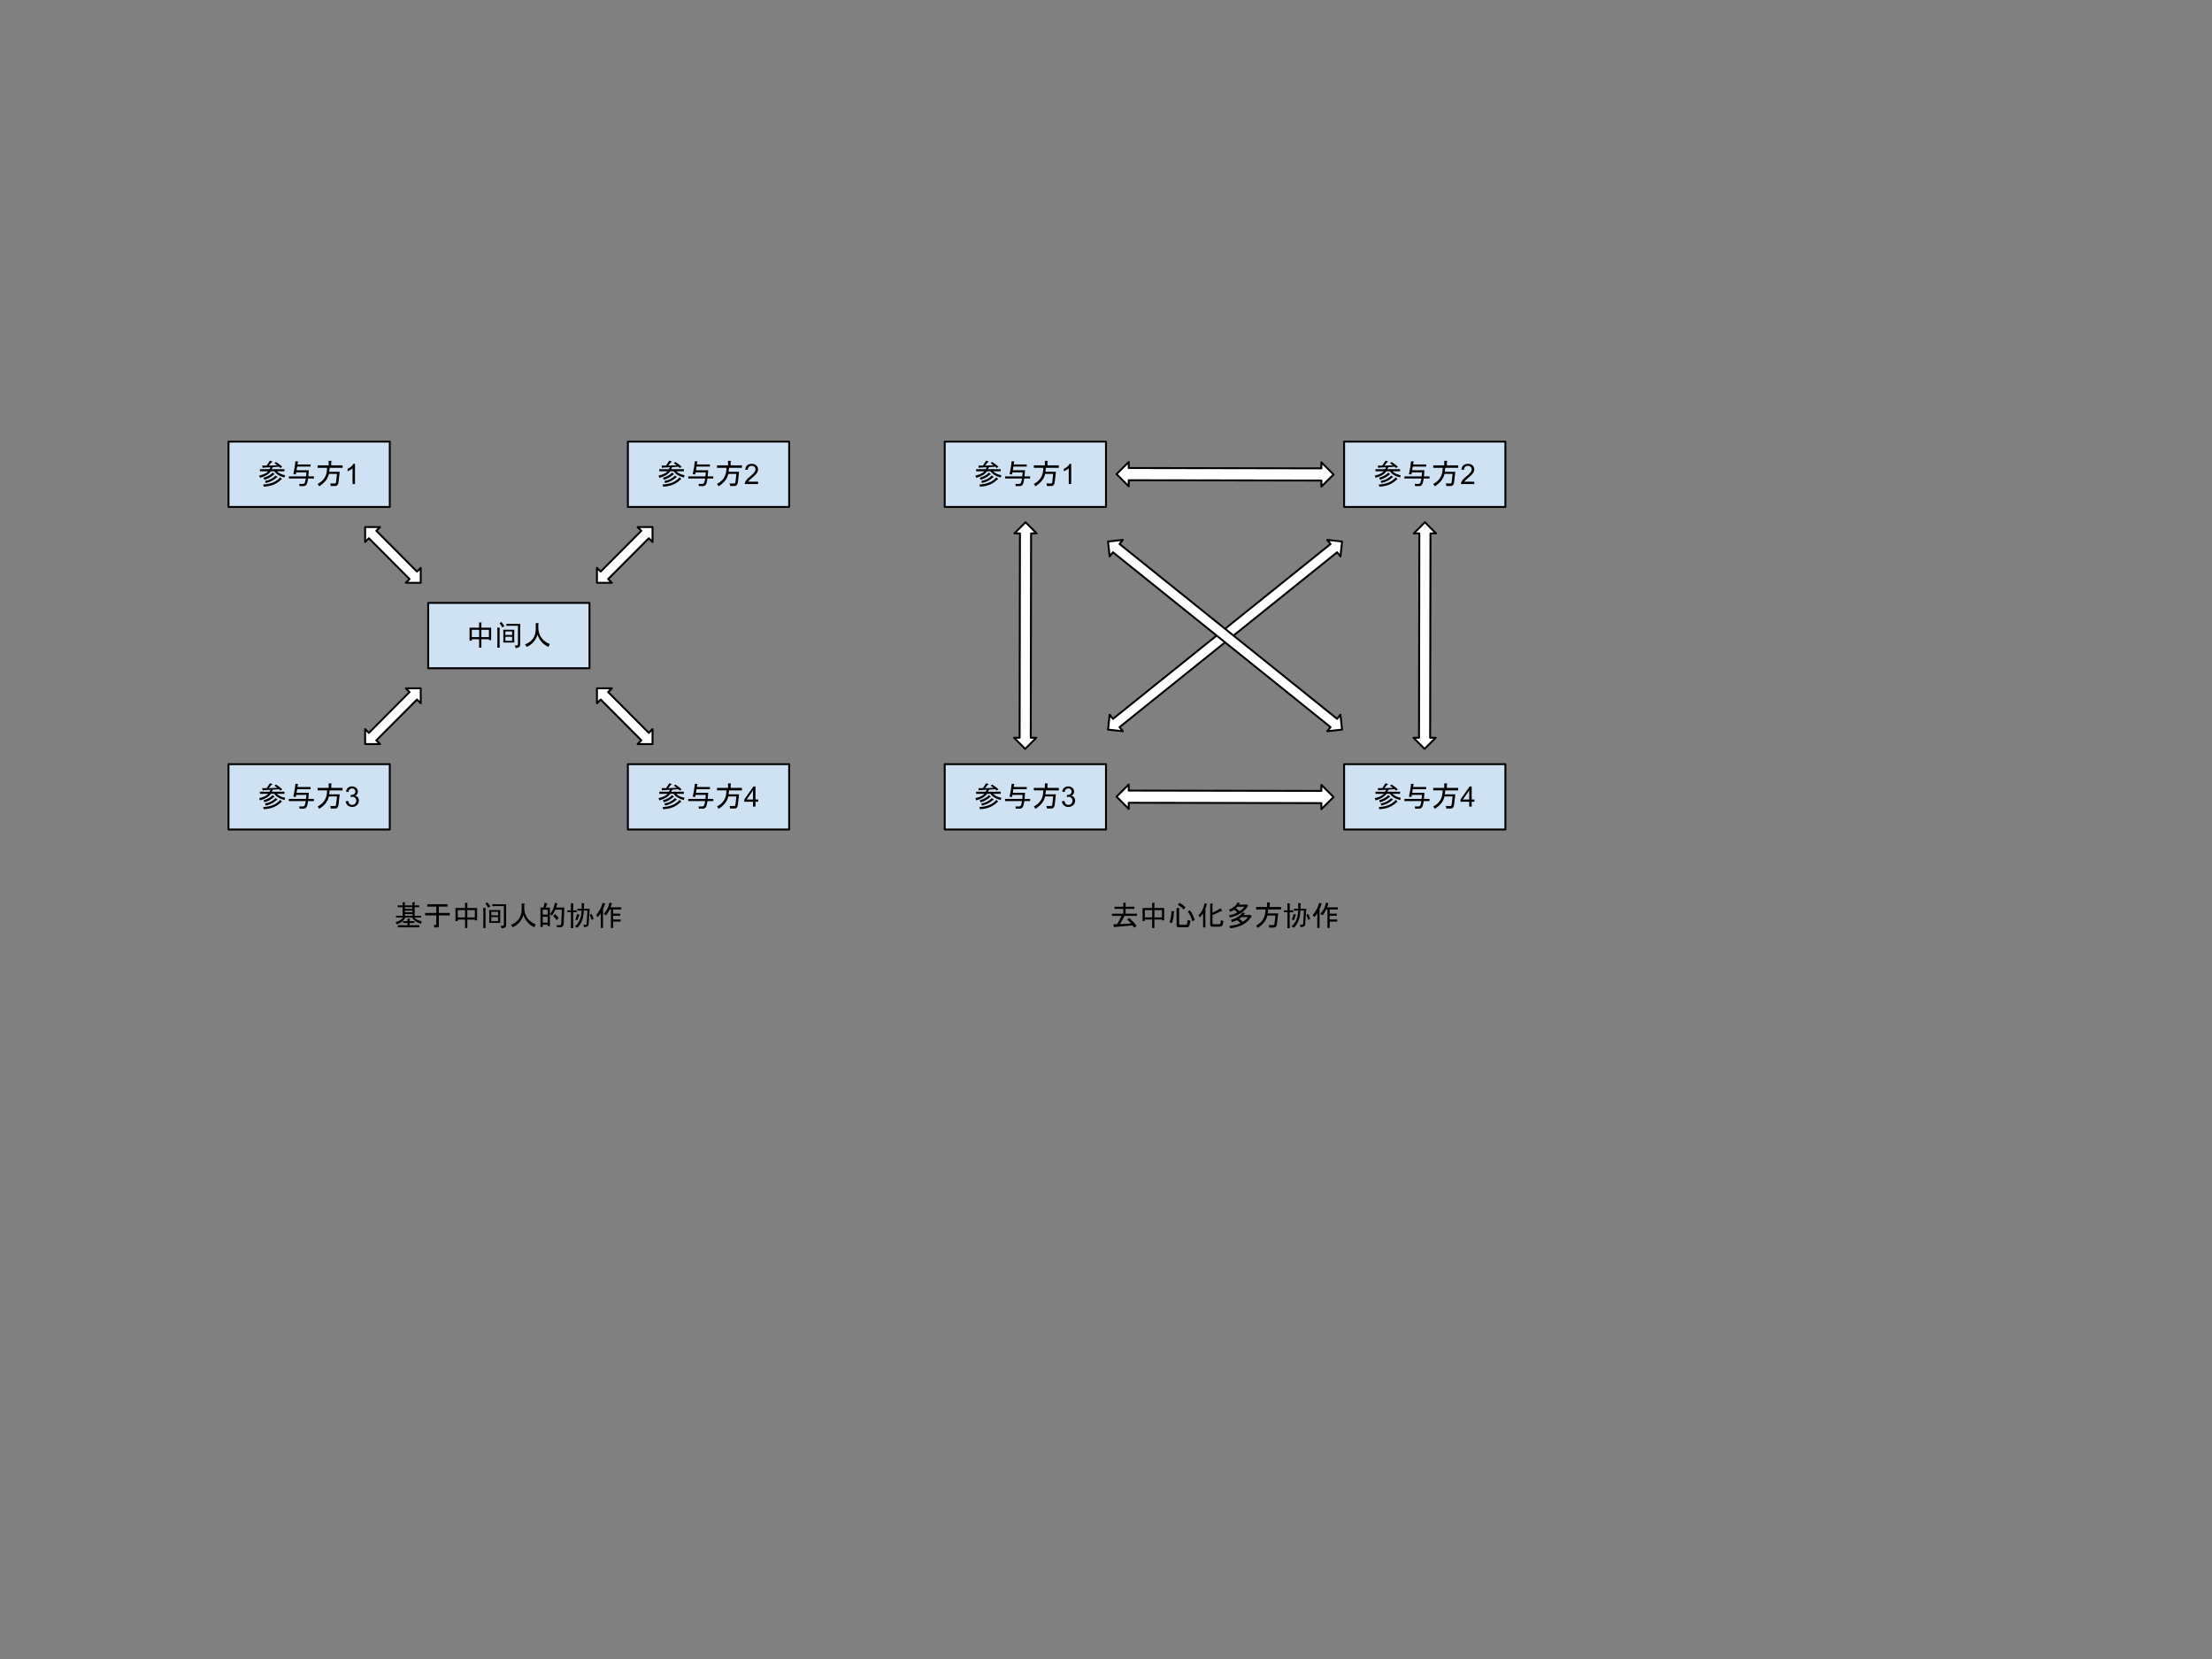 <svg version="1.1" viewBox="0.0 0.0 1152.0 864.0" fill="none" stroke="none" stroke-linecap="square" stroke-miterlimit="10" xmlns:xlink="http://www.w3.org/1999/xlink" xmlns="http://www.w3.org/2000/svg"><rect x="0.0" y="0.0" width="1152.0" height="864.0" fill="#808080" stroke="none"/><clipPath id="p.0"><path d="m0 0l1152.0 0l0 864.0l-1152.0 0l0 -864.0z" clip-rule="nonzero"/></clipPath><g clip-path="url(#p.0)"><path fill="#000000" fill-opacity="0.0" d="m0 0l1152.0 0l0 864.0l-1152.0 0z" fill-rule="evenodd"/><path fill="#cfe2f3" d="m223.0 313.992l84.0 0l0 34.016l-84.0 0z" fill-rule="evenodd"/><path stroke="#000000" stroke-width="1.0" stroke-linejoin="round" stroke-linecap="butt" d="m223.0 313.992l84.0 0l0 34.016l-84.0 0z" fill-rule="evenodd"/><path fill="#000000" d="m249.531 331.799l0 -3.812l-3.812 0l0 3.812l3.812 0zm0 -7.609l1.109 0q0.469 0.047 0.062 0.344l0 2.344l5.094 0l0 6.453l-1.172 0l0 -0.422l-3.922 0l0 4.406l-1.172 0l0 -4.406l-3.812 0l0 0.766l-1.172 0l0 -6.797l4.984 0l0 -2.688zm5.094 7.609l0 -3.812l-3.922 0l0 3.812l3.922 0z" fill-rule="nonzero"/><path fill="#000000" d="m267.859 327.955q-0.047 1.078 -0.047 1.891l0 3.031q0 0.734 0.047 1.766l-5.781 0q0.062 -1.031 0.062 -1.828l0 -2.969q0 -0.812 -0.062 -1.891l5.781 0zm3.094 -3.031q-0.062 1.078 -0.062 2.172l0 8.406q0.062 1.328 -0.719 1.609q-0.766 0.281 -1.672 0.406q-0.062 -0.688 -0.469 -1.375q1.094 0.047 1.406 -0.125q0.312 -0.172 0.312 -0.734l0 -9.391l-3.438 0q-1.375 0 -2.578 0.047l0 -1.078q1.203 0.062 2.578 0.062l4.641 0zm-12.016 12.359q0.109 -1.141 0.109 -2.406l0 -6.016q0 -1.203 -0.109 -2.0l1.312 0q-0.062 0.859 -0.062 1.656l0 6.422q0 1.141 0.062 2.344l-1.312 0zm7.781 -3.547l0 -2.125l-3.5 0l0 2.125l3.5 0zm0 -3.031l0 -1.844l-3.5 0l0 1.844l3.5 0zm-5.547 -6.766q0.5 0.688 1.594 2.172q-0.625 0.297 -1.203 0.641q-0.562 -1.156 -1.422 -2.172q0.625 -0.469 1.031 -0.641z" fill-rule="nonzero"/><path fill="#000000" d="m279.016 324.533l1.281 0q0.594 0.125 0.062 0.469l0 2.406q0.406 5.625 5.969 8.031l-0.703 1.469q-4.031 -1.766 -5.734 -6.391q-1.234 4.391 -5.562 6.391l-0.891 -1.297q5.578 -2.172 5.578 -8.031l0 -3.047z" fill-rule="nonzero"/><path fill="#cfe2f3" d="m119.0 230.0l84.0 0l0 34.016l-84.0 0z" fill-rule="evenodd"/><path stroke="#000000" stroke-width="1.0" stroke-linejoin="round" stroke-linecap="butt" d="m119.0 230.0l84.0 0l0 34.016l-84.0 0z" fill-rule="evenodd"/><path fill="#000000" d="m146.44 249.744q-3.516 3.516 -9.078 3.688l-0.297 -1.109q5.969 -0.297 8.844 -3.75l0.828 0.812q0.281 0.297 -0.297 0.359zm-6.453 -7.266l4.453 -0.172q-0.812 -0.656 -1.516 -1.125l0.812 -0.578q1.828 1.172 3.281 2.453l-0.984 0.703l-0.703 -0.703l-3.234 0.234q-0.281 0.594 -0.578 1.062l6.625 0l0 1.109l-3.875 0q1.297 1.406 4.219 2.047l-0.297 1.172q-3.688 -0.875 -5.328 -3.219l-1.812 0q-1.531 2.234 -5.625 3.406l-0.469 -1.172q3.516 -0.828 4.688 -2.234l-4.281 0l0 -1.109l4.984 0q0.344 -0.531 0.531 -1.0l-3.641 0.172q-0.344 0.531 -0.469 -0.047l-0.234 -1.0l2.344 0l1.703 -2.578l1.109 0.406q0.469 0.297 -0.234 0.406l-1.469 1.766zm2.875 4.328q0.359 0.359 -0.234 0.359q-2.219 1.984 -4.922 2.688l-0.469 -1.047q3.281 -0.938 4.75 -2.703l0.875 0.703zm1.531 1.531q0.344 0.297 -0.234 0.344q-2.531 2.234 -5.812 2.875l-0.281 -1.109q3.219 -0.469 5.5 -2.812l0.828 0.703zm14.234 3.219q0.344 -0.578 0.641 -2.344l-8.844 0l0 -1.109l8.969 0q0.109 -1.172 0.172 -2.109l-5.281 0l-0.234 1.109l-1.281 -0.172q0.812 -3.641 1.109 -6.734l1.406 0.172q0.234 0.234 -0.172 0.297l-0.172 1.219l6.797 0l0 1.125l-6.984 0l-0.281 1.875l6.375 0q-0.234 2.812 -0.281 3.219l2.922 0l0 1.109l-3.047 0q-0.172 1.641 -0.641 2.812q-0.469 1.125 -1.703 1.125l-2.109 0l-0.172 -1.125l1.875 0q0.641 0 0.938 -0.469zm12.828 -5.859l5.453 0l-0.594 5.281q-0.234 2.109 -1.688 2.109l-2.344 0l-0.297 -1.297l2.516 0q0.406 0 0.531 -0.875l0.469 -4.109l-4.219 0q-0.766 3.75 -5.047 6.453l-0.812 -1.234q4.562 -2.344 4.859 -7.328l0.062 -1.047l-4.922 0l0 -1.297l5.734 0l0 -2.344l1.297 0q0.578 0.125 0.062 0.469l0 1.875l5.906 0l0 1.297l-6.734 0l-0.234 2.047z" fill-rule="nonzero"/><path fill="#000000" d="m184.878 252.088l-1.281 0l0 -8.203q-0.469 0.438 -1.219 0.891q-0.75 0.438 -1.359 0.656l0 -1.25q1.078 -0.5 1.891 -1.219q0.812 -0.734 1.141 -1.406l0.828 0l0 10.531z" fill-rule="nonzero"/><path fill="#cfe2f3" d="m327.0 230.0l84.0 0l0 34.016l-84.0 0z" fill-rule="evenodd"/><path stroke="#000000" stroke-width="1.0" stroke-linejoin="round" stroke-linecap="butt" d="m327.0 230.0l84.0 0l0 34.016l-84.0 0z" fill-rule="evenodd"/><path fill="#000000" d="m354.44 249.744q-3.516 3.516 -9.078 3.688l-0.297 -1.109q5.969 -0.297 8.844 -3.75l0.828 0.812q0.281 0.297 -0.297 0.359zm-6.453 -7.266l4.453 -0.172q-0.812 -0.656 -1.516 -1.125l0.812 -0.578q1.828 1.172 3.281 2.453l-0.984 0.703l-0.703 -0.703l-3.234 0.234q-0.281 0.594 -0.578 1.062l6.625 0l0 1.109l-3.875 0q1.297 1.406 4.219 2.047l-0.297 1.172q-3.688 -0.875 -5.328 -3.219l-1.812 0q-1.531 2.234 -5.625 3.406l-0.469 -1.172q3.516 -0.828 4.688 -2.234l-4.281 0l0 -1.109l4.984 0q0.344 -0.531 0.531 -1.0l-3.641 0.172q-0.344 0.531 -0.469 -0.047l-0.234 -1.0l2.344 0l1.703 -2.578l1.109 0.406q0.469 0.297 -0.234 0.406l-1.469 1.766zm2.875 4.328q0.359 0.359 -0.234 0.359q-2.219 1.984 -4.922 2.688l-0.469 -1.047q3.281 -0.938 4.75 -2.703l0.875 0.703zm1.531 1.531q0.344 0.297 -0.234 0.344q-2.531 2.234 -5.812 2.875l-0.281 -1.109q3.219 -0.469 5.5 -2.812l0.828 0.703zm14.234 3.219q0.344 -0.578 0.641 -2.344l-8.844 0l0 -1.109l8.969 0q0.109 -1.172 0.172 -2.109l-5.281 0l-0.234 1.109l-1.281 -0.172q0.812 -3.641 1.109 -6.734l1.406 0.172q0.234 0.234 -0.172 0.297l-0.172 1.219l6.797 0l0 1.125l-6.984 0l-0.281 1.875l6.375 0q-0.234 2.812 -0.281 3.219l2.922 0l0 1.109l-3.047 0q-0.172 1.641 -0.641 2.812q-0.469 1.125 -1.703 1.125l-2.109 0l-0.172 -1.125l1.875 0q0.641 0 0.938 -0.469zm12.828 -5.859l5.453 0l-0.594 5.281q-0.234 2.109 -1.688 2.109l-2.344 0l-0.297 -1.297l2.516 0q0.406 0 0.531 -0.875l0.469 -4.109l-4.219 0q-0.766 3.75 -5.047 6.453l-0.812 -1.234q4.562 -2.344 4.859 -7.328l0.062 -1.047l-4.922 0l0 -1.297l5.734 0l0 -2.344l1.297 0q0.578 0.125 0.062 0.469l0 1.875l5.906 0l0 1.297l-6.734 0l-0.234 2.047z" fill-rule="nonzero"/><path fill="#000000" d="m394.799 250.853l0 1.234l-6.938 0q-0.016 -0.469 0.156 -0.891q0.266 -0.719 0.844 -1.406q0.594 -0.688 1.688 -1.578q1.719 -1.406 2.312 -2.219q0.609 -0.828 0.609 -1.562q0 -0.766 -0.562 -1.281q-0.547 -0.531 -1.422 -0.531q-0.922 0 -1.484 0.562q-0.562 0.562 -0.562 1.547l-1.328 -0.141q0.141 -1.484 1.016 -2.25q0.891 -0.781 2.391 -0.781q1.516 0 2.391 0.844q0.875 0.828 0.875 2.062q0 0.641 -0.266 1.25q-0.25 0.594 -0.844 1.266q-0.594 0.672 -1.984 1.859q-1.156 0.969 -1.484 1.312q-0.328 0.344 -0.547 0.703l5.141 0z" fill-rule="nonzero"/><path fill="#cfe2f3" d="m119.0 397.984l84.0 0l0 34.016l-84.0 0z" fill-rule="evenodd"/><path stroke="#000000" stroke-width="1.0" stroke-linejoin="round" stroke-linecap="butt" d="m119.0 397.984l84.0 0l0 34.016l-84.0 0z" fill-rule="evenodd"/><path fill="#000000" d="m146.44 417.728q-3.516 3.516 -9.078 3.688l-0.297 -1.109q5.969 -0.297 8.844 -3.75l0.828 0.812q0.281 0.297 -0.297 0.359zm-6.453 -7.266l4.453 -0.172q-0.812 -0.656 -1.516 -1.125l0.812 -0.578q1.828 1.172 3.281 2.453l-0.984 0.703l-0.703 -0.703l-3.234 0.234q-0.281 0.594 -0.578 1.062l6.625 0l0 1.109l-3.875 0q1.297 1.406 4.219 2.047l-0.297 1.172q-3.688 -0.875 -5.328 -3.219l-1.812 0q-1.531 2.234 -5.625 3.406l-0.469 -1.172q3.516 -0.828 4.688 -2.234l-4.281 0l0 -1.109l4.984 0q0.344 -0.531 0.531 -1.0l-3.641 0.172q-0.344 0.531 -0.469 -0.047l-0.234 -1.0l2.344 0l1.703 -2.578l1.109 0.406q0.469 0.297 -0.234 0.406l-1.469 1.766zm2.875 4.328q0.359 0.359 -0.234 0.359q-2.219 1.984 -4.922 2.688l-0.469 -1.047q3.281 -0.938 4.75 -2.703l0.875 0.703zm1.531 1.531q0.344 0.297 -0.234 0.344q-2.531 2.234 -5.812 2.875l-0.281 -1.109q3.219 -0.469 5.5 -2.812l0.828 0.703zm14.234 3.219q0.344 -0.578 0.641 -2.344l-8.844 0l0 -1.109l8.969 0q0.109 -1.172 0.172 -2.109l-5.281 0l-0.234 1.109l-1.281 -0.172q0.812 -3.641 1.109 -6.734l1.406 0.172q0.234 0.234 -0.172 0.297l-0.172 1.219l6.797 0l0 1.125l-6.984 0l-0.281 1.875l6.375 0q-0.234 2.812 -0.281 3.219l2.922 0l0 1.109l-3.047 0q-0.172 1.641 -0.641 2.812q-0.469 1.125 -1.703 1.125l-2.109 0l-0.172 -1.125l1.875 0q0.641 0 0.938 -0.469zm12.828 -5.859l5.453 0l-0.594 5.281q-0.234 2.109 -1.688 2.109l-2.344 0l-0.297 -1.297l2.516 0q0.406 0 0.531 -0.875l0.469 -4.109l-4.219 0q-0.766 3.75 -5.047 6.453l-0.812 -1.234q4.562 -2.344 4.859 -7.328l0.062 -1.047l-4.922 0l0 -1.297l5.734 0l0 -2.344l1.297 0q0.578 0.125 0.062 0.469l0 1.875l5.906 0l0 1.297l-6.734 0l-0.234 2.047z" fill-rule="nonzero"/><path fill="#000000" d="m180.034 417.307l1.297 -0.172q0.219 1.094 0.75 1.578q0.531 0.484 1.297 0.484q0.906 0 1.531 -0.625q0.641 -0.641 0.641 -1.562q0 -0.891 -0.594 -1.469q-0.578 -0.578 -1.469 -0.578q-0.359 0 -0.906 0.141l0.141 -1.125q0.125 0.016 0.203 0.016q0.828 0 1.484 -0.422q0.656 -0.438 0.656 -1.344q0 -0.703 -0.484 -1.156q-0.469 -0.469 -1.234 -0.469q-0.75 0 -1.25 0.469q-0.5 0.469 -0.641 1.422l-1.281 -0.234q0.234 -1.297 1.062 -2.0q0.844 -0.719 2.094 -0.719q0.859 0 1.578 0.375q0.719 0.359 1.094 1.0q0.391 0.641 0.391 1.344q0 0.688 -0.375 1.25q-0.359 0.547 -1.062 0.875q0.922 0.219 1.438 0.906q0.516 0.672 0.516 1.688q0 1.375 -1.0 2.328q-1.0 0.953 -2.531 0.953q-1.391 0 -2.297 -0.812q-0.906 -0.828 -1.047 -2.141z" fill-rule="nonzero"/><path fill="#cfe2f3" d="m327.0 397.984l84.0 0l0 34.016l-84.0 0z" fill-rule="evenodd"/><path stroke="#000000" stroke-width="1.0" stroke-linejoin="round" stroke-linecap="butt" d="m327.0 397.984l84.0 0l0 34.016l-84.0 0z" fill-rule="evenodd"/><path fill="#000000" d="m354.44 417.728q-3.516 3.516 -9.078 3.688l-0.297 -1.109q5.969 -0.297 8.844 -3.75l0.828 0.812q0.281 0.297 -0.297 0.359zm-6.453 -7.266l4.453 -0.172q-0.812 -0.656 -1.516 -1.125l0.812 -0.578q1.828 1.172 3.281 2.453l-0.984 0.703l-0.703 -0.703l-3.234 0.234q-0.281 0.594 -0.578 1.062l6.625 0l0 1.109l-3.875 0q1.297 1.406 4.219 2.047l-0.297 1.172q-3.688 -0.875 -5.328 -3.219l-1.812 0q-1.531 2.234 -5.625 3.406l-0.469 -1.172q3.516 -0.828 4.688 -2.234l-4.281 0l0 -1.109l4.984 0q0.344 -0.531 0.531 -1.0l-3.641 0.172q-0.344 0.531 -0.469 -0.047l-0.234 -1.0l2.344 0l1.703 -2.578l1.109 0.406q0.469 0.297 -0.234 0.406l-1.469 1.766zm2.875 4.328q0.359 0.359 -0.234 0.359q-2.219 1.984 -4.922 2.688l-0.469 -1.047q3.281 -0.938 4.75 -2.703l0.875 0.703zm1.531 1.531q0.344 0.297 -0.234 0.344q-2.531 2.234 -5.812 2.875l-0.281 -1.109q3.219 -0.469 5.5 -2.812l0.828 0.703zm14.234 3.219q0.344 -0.578 0.641 -2.344l-8.844 0l0 -1.109l8.969 0q0.109 -1.172 0.172 -2.109l-5.281 0l-0.234 1.109l-1.281 -0.172q0.812 -3.641 1.109 -6.734l1.406 0.172q0.234 0.234 -0.172 0.297l-0.172 1.219l6.797 0l0 1.125l-6.984 0l-0.281 1.875l6.375 0q-0.234 2.812 -0.281 3.219l2.922 0l0 1.109l-3.047 0q-0.172 1.641 -0.641 2.812q-0.469 1.125 -1.703 1.125l-2.109 0l-0.172 -1.125l1.875 0q0.641 0 0.938 -0.469zm12.828 -5.859l5.453 0l-0.594 5.281q-0.234 2.109 -1.688 2.109l-2.344 0l-0.297 -1.297l2.516 0q0.406 0 0.531 -0.875l0.469 -4.109l-4.219 0q-0.766 3.75 -5.047 6.453l-0.812 -1.234q4.562 -2.344 4.859 -7.328l0.062 -1.047l-4.922 0l0 -1.297l5.734 0l0 -2.344l1.297 0q0.578 0.125 0.062 0.469l0 1.875l5.906 0l0 1.297l-6.734 0l-0.234 2.047z" fill-rule="nonzero"/><path fill="#000000" d="m392.159 420.072l0 -2.516l-4.547 0l0 -1.172l4.781 -6.797l1.062 0l0 6.797l1.406 0l0 1.172l-1.406 0l0 2.516l-1.297 0zm0 -3.688l0 -4.734l-3.281 4.734l3.281 0z" fill-rule="nonzero"/><path fill="#ffffff" d="m190.165 274.484l7.773 0.006l-1.945 1.945l21.178 21.247l1.945 -1.945l-0.006 7.786l-7.773 -0.006l1.945 -1.945l-21.178 -21.247l-1.945 1.945z" fill-rule="evenodd"/><path stroke="#000000" stroke-width="1.0" stroke-linejoin="round" stroke-linecap="butt" d="m190.165 274.484l7.773 0.006l-1.945 1.945l21.178 21.247l1.945 -1.945l-0.006 7.786l-7.773 -0.006l1.945 -1.945l-21.178 -21.247l-1.945 1.945z" fill-rule="evenodd"/><path fill="#ffffff" d="m310.89 358.476l7.773 0.006l-1.945 1.945l21.178 21.247l1.945 -1.945l-0.006 7.786l-7.773 -0.006l1.945 -1.945l-21.178 -21.247l-1.945 1.945z" fill-rule="evenodd"/><path stroke="#000000" stroke-width="1.0" stroke-linejoin="round" stroke-linecap="butt" d="m310.89 358.476l7.773 0.006l-1.945 1.945l21.178 21.247l1.945 -1.945l-0.006 7.786l-7.773 -0.006l1.945 -1.945l-21.178 -21.247l-1.945 1.945z" fill-rule="evenodd"/><path fill="#ffffff" d="m339.835 274.484l-7.773 0.006l1.945 1.945l-21.178 21.247l-1.945 -1.945l0.006 7.786l7.773 -0.006l-1.945 -1.945l21.178 -21.247l1.945 1.945z" fill-rule="evenodd"/><path stroke="#000000" stroke-width="1.0" stroke-linejoin="round" stroke-linecap="butt" d="m339.835 274.484l-7.773 0.006l1.945 1.945l-21.178 21.247l-1.945 -1.945l0.006 7.786l7.773 -0.006l-1.945 -1.945l21.178 -21.247l1.945 1.945z" fill-rule="evenodd"/><path fill="#ffffff" d="m190.165 387.516l7.773 -0.006l-1.945 -1.945l21.178 -21.247l1.945 1.945l-0.006 -7.786l-7.773 0.006l1.945 1.945l-21.178 21.247l-1.945 -1.945z" fill-rule="evenodd"/><path stroke="#000000" stroke-width="1.0" stroke-linejoin="round" stroke-linecap="butt" d="m190.165 387.516l7.773 -0.006l-1.945 -1.945l21.178 -21.247l1.945 1.945l-0.006 -7.786l-7.773 0.006l1.945 1.945l-21.178 21.247l-1.945 -1.945z" fill-rule="evenodd"/><path fill="#cfe2f3" d="m492.0 230.0l84.0 0l0 34.016l-84.0 0z" fill-rule="evenodd"/><path stroke="#000000" stroke-width="1.0" stroke-linejoin="round" stroke-linecap="butt" d="m492.0 230.0l84.0 0l0 34.016l-84.0 0z" fill-rule="evenodd"/><path fill="#000000" d="m519.44 249.744q-3.516 3.516 -9.078 3.688l-0.297 -1.109q5.969 -0.297 8.844 -3.75l0.828 0.812q0.281 0.297 -0.297 0.359zm-6.453 -7.266l4.453 -0.172q-0.812 -0.656 -1.516 -1.125l0.812 -0.578q1.828 1.172 3.281 2.453l-0.984 0.703l-0.703 -0.703l-3.234 0.234q-0.281 0.594 -0.578 1.062l6.625 0l0 1.109l-3.875 0q1.297 1.406 4.219 2.047l-0.297 1.172q-3.688 -0.875 -5.328 -3.219l-1.812 0q-1.531 2.234 -5.625 3.406l-0.469 -1.172q3.516 -0.828 4.688 -2.234l-4.281 0l0 -1.109l4.984 0q0.344 -0.531 0.531 -1.0l-3.641 0.172q-0.344 0.531 -0.469 -0.047l-0.234 -1.0l2.344 0l1.703 -2.578l1.109 0.406q0.469 0.297 -0.234 0.406l-1.469 1.766zm2.875 4.328q0.359 0.359 -0.234 0.359q-2.219 1.984 -4.922 2.688l-0.469 -1.047q3.281 -0.938 4.75 -2.703l0.875 0.703zm1.531 1.531q0.344 0.297 -0.234 0.344q-2.531 2.234 -5.812 2.875l-0.281 -1.109q3.219 -0.469 5.5 -2.812l0.828 0.703zm14.234 3.219q0.344 -0.578 0.641 -2.344l-8.844 0l0 -1.109l8.969 0q0.109 -1.172 0.172 -2.109l-5.281 0l-0.234 1.109l-1.281 -0.172q0.812 -3.641 1.109 -6.734l1.406 0.172q0.234 0.234 -0.172 0.297l-0.172 1.219l6.797 0l0 1.125l-6.984 0l-0.281 1.875l6.375 0q-0.234 2.812 -0.281 3.219l2.922 0l0 1.109l-3.047 0q-0.172 1.641 -0.641 2.812q-0.469 1.125 -1.703 1.125l-2.109 0l-0.172 -1.125l1.875 0q0.641 0 0.938 -0.469zm12.828 -5.859l5.453 0l-0.594 5.281q-0.234 2.109 -1.688 2.109l-2.344 0l-0.297 -1.297l2.516 0q0.406 0 0.531 -0.875l0.469 -4.109l-4.219 0q-0.766 3.75 -5.047 6.453l-0.812 -1.234q4.562 -2.344 4.859 -7.328l0.062 -1.047l-4.922 0l0 -1.297l5.734 0l0 -2.344l1.297 0q0.578 0.125 0.062 0.469l0 1.875l5.906 0l0 1.297l-6.734 0l-0.234 2.047z" fill-rule="nonzero"/><path fill="#000000" d="m557.878 252.088l-1.281 0l0 -8.203q-0.469 0.438 -1.219 0.891q-0.75 0.438 -1.359 0.656l0 -1.25q1.078 -0.5 1.891 -1.219q0.812 -0.734 1.141 -1.406l0.828 0l0 10.531z" fill-rule="nonzero"/><path fill="#cfe2f3" d="m700.0 230.0l84.0 0l0 34.016l-84.0 0z" fill-rule="evenodd"/><path stroke="#000000" stroke-width="1.0" stroke-linejoin="round" stroke-linecap="butt" d="m700.0 230.0l84.0 0l0 34.016l-84.0 0z" fill-rule="evenodd"/><path fill="#000000" d="m727.44 249.744q-3.516 3.516 -9.078 3.688l-0.297 -1.109q5.969 -0.297 8.844 -3.75l0.828 0.812q0.281 0.297 -0.297 0.359zm-6.453 -7.266l4.453 -0.172q-0.812 -0.656 -1.516 -1.125l0.812 -0.578q1.828 1.172 3.281 2.453l-0.984 0.703l-0.703 -0.703l-3.234 0.234q-0.281 0.594 -0.578 1.062l6.625 0l0 1.109l-3.875 0q1.297 1.406 4.219 2.047l-0.297 1.172q-3.688 -0.875 -5.328 -3.219l-1.812 0q-1.531 2.234 -5.625 3.406l-0.469 -1.172q3.516 -0.828 4.688 -2.234l-4.281 0l0 -1.109l4.984 0q0.344 -0.531 0.531 -1.0l-3.641 0.172q-0.344 0.531 -0.469 -0.047l-0.234 -1.0l2.344 0l1.703 -2.578l1.109 0.406q0.469 0.297 -0.234 0.406l-1.469 1.766zm2.875 4.328q0.359 0.359 -0.234 0.359q-2.219 1.984 -4.922 2.688l-0.469 -1.047q3.281 -0.938 4.75 -2.703l0.875 0.703zm1.531 1.531q0.344 0.297 -0.234 0.344q-2.531 2.234 -5.812 2.875l-0.281 -1.109q3.219 -0.469 5.5 -2.812l0.828 0.703zm14.234 3.219q0.344 -0.578 0.641 -2.344l-8.844 0l0 -1.109l8.969 0q0.109 -1.172 0.172 -2.109l-5.281 0l-0.234 1.109l-1.281 -0.172q0.812 -3.641 1.109 -6.734l1.406 0.172q0.234 0.234 -0.172 0.297l-0.172 1.219l6.797 0l0 1.125l-6.984 0l-0.281 1.875l6.375 0q-0.234 2.812 -0.281 3.219l2.922 0l0 1.109l-3.047 0q-0.172 1.641 -0.641 2.812q-0.469 1.125 -1.703 1.125l-2.109 0l-0.172 -1.125l1.875 0q0.641 0 0.938 -0.469zm12.828 -5.859l5.453 0l-0.594 5.281q-0.234 2.109 -1.688 2.109l-2.344 0l-0.297 -1.297l2.516 0q0.406 0 0.531 -0.875l0.469 -4.109l-4.219 0q-0.766 3.75 -5.047 6.453l-0.812 -1.234q4.562 -2.344 4.859 -7.328l0.062 -1.047l-4.922 0l0 -1.297l5.734 0l0 -2.344l1.297 0q0.578 0.125 0.062 0.469l0 1.875l5.906 0l0 1.297l-6.734 0l-0.234 2.047z" fill-rule="nonzero"/><path fill="#000000" d="m767.799 250.853l0 1.234l-6.938 0q-0.016 -0.469 0.156 -0.891q0.266 -0.719 0.844 -1.406q0.594 -0.688 1.688 -1.578q1.719 -1.406 2.312 -2.219q0.609 -0.828 0.609 -1.562q0 -0.766 -0.562 -1.281q-0.547 -0.531 -1.422 -0.531q-0.922 0 -1.484 0.562q-0.562 0.562 -0.562 1.547l-1.328 -0.141q0.141 -1.484 1.016 -2.25q0.891 -0.781 2.391 -0.781q1.516 0 2.391 0.844q0.875 0.828 0.875 2.062q0 0.641 -0.266 1.25q-0.25 0.594 -0.844 1.266q-0.594 0.672 -1.984 1.859q-1.156 0.969 -1.484 1.312q-0.328 0.344 -0.547 0.703l5.141 0z" fill-rule="nonzero"/><path fill="#cfe2f3" d="m492.0 397.984l84.0 0l0 34.016l-84.0 0z" fill-rule="evenodd"/><path stroke="#000000" stroke-width="1.0" stroke-linejoin="round" stroke-linecap="butt" d="m492.0 397.984l84.0 0l0 34.016l-84.0 0z" fill-rule="evenodd"/><path fill="#000000" d="m519.44 417.728q-3.516 3.516 -9.078 3.688l-0.297 -1.109q5.969 -0.297 8.844 -3.75l0.828 0.812q0.281 0.297 -0.297 0.359zm-6.453 -7.266l4.453 -0.172q-0.812 -0.656 -1.516 -1.125l0.812 -0.578q1.828 1.172 3.281 2.453l-0.984 0.703l-0.703 -0.703l-3.234 0.234q-0.281 0.594 -0.578 1.062l6.625 0l0 1.109l-3.875 0q1.297 1.406 4.219 2.047l-0.297 1.172q-3.688 -0.875 -5.328 -3.219l-1.812 0q-1.531 2.234 -5.625 3.406l-0.469 -1.172q3.516 -0.828 4.688 -2.234l-4.281 0l0 -1.109l4.984 0q0.344 -0.531 0.531 -1.0l-3.641 0.172q-0.344 0.531 -0.469 -0.047l-0.234 -1.0l2.344 0l1.703 -2.578l1.109 0.406q0.469 0.297 -0.234 0.406l-1.469 1.766zm2.875 4.328q0.359 0.359 -0.234 0.359q-2.219 1.984 -4.922 2.688l-0.469 -1.047q3.281 -0.938 4.75 -2.703l0.875 0.703zm1.531 1.531q0.344 0.297 -0.234 0.344q-2.531 2.234 -5.812 2.875l-0.281 -1.109q3.219 -0.469 5.5 -2.812l0.828 0.703zm14.234 3.219q0.344 -0.578 0.641 -2.344l-8.844 0l0 -1.109l8.969 0q0.109 -1.172 0.172 -2.109l-5.281 0l-0.234 1.109l-1.281 -0.172q0.812 -3.641 1.109 -6.734l1.406 0.172q0.234 0.234 -0.172 0.297l-0.172 1.219l6.797 0l0 1.125l-6.984 0l-0.281 1.875l6.375 0q-0.234 2.812 -0.281 3.219l2.922 0l0 1.109l-3.047 0q-0.172 1.641 -0.641 2.812q-0.469 1.125 -1.703 1.125l-2.109 0l-0.172 -1.125l1.875 0q0.641 0 0.938 -0.469zm12.828 -5.859l5.453 0l-0.594 5.281q-0.234 2.109 -1.688 2.109l-2.344 0l-0.297 -1.297l2.516 0q0.406 0 0.531 -0.875l0.469 -4.109l-4.219 0q-0.766 3.75 -5.047 6.453l-0.812 -1.234q4.562 -2.344 4.859 -7.328l0.062 -1.047l-4.922 0l0 -1.297l5.734 0l0 -2.344l1.297 0q0.578 0.125 0.062 0.469l0 1.875l5.906 0l0 1.297l-6.734 0l-0.234 2.047z" fill-rule="nonzero"/><path fill="#000000" d="m553.034 417.307l1.297 -0.172q0.219 1.094 0.75 1.578q0.531 0.484 1.297 0.484q0.906 0 1.531 -0.625q0.641 -0.641 0.641 -1.562q0 -0.891 -0.594 -1.469q-0.578 -0.578 -1.469 -0.578q-0.359 0 -0.906 0.141l0.141 -1.125q0.125 0.016 0.203 0.016q0.828 0 1.484 -0.422q0.656 -0.438 0.656 -1.344q0 -0.703 -0.484 -1.156q-0.469 -0.469 -1.234 -0.469q-0.75 0 -1.25 0.469q-0.5 0.469 -0.641 1.422l-1.281 -0.234q0.234 -1.297 1.062 -2.0q0.844 -0.719 2.094 -0.719q0.859 0 1.578 0.375q0.719 0.359 1.094 1.0q0.391 0.641 0.391 1.344q0 0.688 -0.375 1.25q-0.359 0.547 -1.062 0.875q0.922 0.219 1.438 0.906q0.516 0.672 0.516 1.688q0 1.375 -1.0 2.328q-1.0 0.953 -2.531 0.953q-1.391 0 -2.297 -0.812q-0.906 -0.828 -1.047 -2.141z" fill-rule="nonzero"/><path fill="#cfe2f3" d="m700.0 397.984l84.0 0l0 34.016l-84.0 0z" fill-rule="evenodd"/><path stroke="#000000" stroke-width="1.0" stroke-linejoin="round" stroke-linecap="butt" d="m700.0 397.984l84.0 0l0 34.016l-84.0 0z" fill-rule="evenodd"/><path fill="#000000" d="m727.44 417.728q-3.516 3.516 -9.078 3.688l-0.297 -1.109q5.969 -0.297 8.844 -3.75l0.828 0.812q0.281 0.297 -0.297 0.359zm-6.453 -7.266l4.453 -0.172q-0.812 -0.656 -1.516 -1.125l0.812 -0.578q1.828 1.172 3.281 2.453l-0.984 0.703l-0.703 -0.703l-3.234 0.234q-0.281 0.594 -0.578 1.062l6.625 0l0 1.109l-3.875 0q1.297 1.406 4.219 2.047l-0.297 1.172q-3.688 -0.875 -5.328 -3.219l-1.812 0q-1.531 2.234 -5.625 3.406l-0.469 -1.172q3.516 -0.828 4.688 -2.234l-4.281 0l0 -1.109l4.984 0q0.344 -0.531 0.531 -1.0l-3.641 0.172q-0.344 0.531 -0.469 -0.047l-0.234 -1.0l2.344 0l1.703 -2.578l1.109 0.406q0.469 0.297 -0.234 0.406l-1.469 1.766zm2.875 4.328q0.359 0.359 -0.234 0.359q-2.219 1.984 -4.922 2.688l-0.469 -1.047q3.281 -0.938 4.75 -2.703l0.875 0.703zm1.531 1.531q0.344 0.297 -0.234 0.344q-2.531 2.234 -5.812 2.875l-0.281 -1.109q3.219 -0.469 5.5 -2.812l0.828 0.703zm14.234 3.219q0.344 -0.578 0.641 -2.344l-8.844 0l0 -1.109l8.969 0q0.109 -1.172 0.172 -2.109l-5.281 0l-0.234 1.109l-1.281 -0.172q0.812 -3.641 1.109 -6.734l1.406 0.172q0.234 0.234 -0.172 0.297l-0.172 1.219l6.797 0l0 1.125l-6.984 0l-0.281 1.875l6.375 0q-0.234 2.812 -0.281 3.219l2.922 0l0 1.109l-3.047 0q-0.172 1.641 -0.641 2.812q-0.469 1.125 -1.703 1.125l-2.109 0l-0.172 -1.125l1.875 0q0.641 0 0.938 -0.469zm12.828 -5.859l5.453 0l-0.594 5.281q-0.234 2.109 -1.688 2.109l-2.344 0l-0.297 -1.297l2.516 0q0.406 0 0.531 -0.875l0.469 -4.109l-4.219 0q-0.766 3.75 -5.047 6.453l-0.812 -1.234q4.562 -2.344 4.859 -7.328l0.062 -1.047l-4.922 0l0 -1.297l5.734 0l0 -2.344l1.297 0q0.578 0.125 0.062 0.469l0 1.875l5.906 0l0 1.297l-6.734 0l-0.234 2.047z" fill-rule="nonzero"/><path fill="#000000" d="m765.159 420.072l0 -2.516l-4.547 0l0 -1.172l4.781 -6.797l1.062 0l0 6.797l1.406 0l0 1.172l-1.406 0l0 2.516l-1.297 0zm0 -3.688l0 -4.734l-3.281 4.734l3.281 0z" fill-rule="nonzero"/><path fill="#ffffff" d="m577.055 379.976l7.722 0.853l-1.717 -2.15l113.313 -91.06l1.717 2.15l0.856 -7.746l-7.722 -0.853l1.717 2.15l-113.313 91.06l-1.717 -2.15z" fill-rule="evenodd"/><path stroke="#000000" stroke-width="1.0" stroke-linejoin="round" stroke-linecap="butt" d="m577.055 379.976l7.722 0.853l-1.717 -2.15l113.313 -91.06l1.717 2.15l0.856 -7.746l-7.722 -0.853l1.717 2.15l-113.313 91.06l-1.717 -2.15z" fill-rule="evenodd"/><path fill="#ffffff" d="m534.095 271.992l5.786 5.795l-2.898 0l-0.17 106.425l2.898 0l-5.805 5.795l-5.786 -5.795l2.898 0l0.17 -106.425l-2.898 0z" fill-rule="evenodd"/><path stroke="#000000" stroke-width="1.0" stroke-linejoin="round" stroke-linecap="butt" d="m534.095 271.992l5.786 5.795l-2.898 0l-0.17 106.425l2.898 0l-5.805 5.795l-5.786 -5.795l2.898 0l0.17 -106.425l-2.898 0z" fill-rule="evenodd"/><path fill="#ffffff" d="m742.095 271.992l5.786 5.795l-2.898 0l-0.17 106.425l2.898 0l-5.805 5.795l-5.786 -5.795l2.898 0l0.17 -106.425l-2.898 0z" fill-rule="evenodd"/><path stroke="#000000" stroke-width="1.0" stroke-linejoin="round" stroke-linecap="butt" d="m742.095 271.992l5.786 5.795l-2.898 0l-0.17 106.425l2.898 0l-5.805 5.795l-5.786 -5.795l2.898 0l0.17 -106.425l-2.898 0z" fill-rule="evenodd"/><path fill="#ffffff" d="m694.504 247.102l-6.346 6.336l0 -3.173l-100.315 -0.168l0 3.173l-6.346 -6.357l6.346 -6.336l0 3.173l100.315 0.168l0 -3.173z" fill-rule="evenodd"/><path stroke="#000000" stroke-width="1.0" stroke-linejoin="round" stroke-linecap="butt" d="m694.504 247.102l-6.346 6.336l0 -3.173l-100.315 -0.168l0 3.173l-6.346 -6.357l6.346 -6.336l0 3.173l100.315 0.168l0 -3.173z" fill-rule="evenodd"/><path fill="#ffffff" d="m694.504 415.087l-6.346 6.336l0 -3.173l-100.315 -0.168l0 3.173l-6.346 -6.357l6.346 -6.336l0 3.173l100.315 0.168l0 -3.173z" fill-rule="evenodd"/><path stroke="#000000" stroke-width="1.0" stroke-linejoin="round" stroke-linecap="butt" d="m694.504 415.087l-6.346 6.336l0 -3.173l-100.315 -0.168l0 3.173l-6.346 -6.357l6.346 -6.336l0 3.173l100.315 0.168l0 -3.173z" fill-rule="evenodd"/><path fill="#ffffff" d="m698.945 379.976l-7.722 0.853l1.717 -2.15l-113.313 -91.06l-1.717 2.15l-0.855 -7.746l7.722 -0.853l-1.717 2.15l113.313 91.06l1.717 -2.15z" fill-rule="evenodd"/><path stroke="#000000" stroke-width="1.0" stroke-linejoin="round" stroke-linecap="butt" d="m698.945 379.976l-7.722 0.853l1.717 -2.15l-113.313 -91.06l-1.717 2.15l-0.855 -7.746l7.722 -0.853l-1.717 2.15l113.313 91.06l1.717 -2.15z" fill-rule="evenodd"/><path fill="#000000" fill-opacity="0.0" d="m191.0 459.0l148.0 0l0 34.016l-148.0 0z" fill-rule="evenodd"/><path fill="#000000" d="m219.234 481.08q-3.109 -0.875 -4.688 -3.219l-3.453 0q-1.359 2.641 -4.578 3.516l-0.469 -1.172q2.703 -0.703 3.812 -2.344l-3.578 0l0 -0.938l3.406 0l0 -4.453l-2.531 0l0 -0.938l2.531 0l0 -1.641l1.109 0q0.578 0.062 0.062 0.344l0 1.297l3.922 0l0 -1.641l1.109 0q0.594 0.062 0.062 0.344l0 1.297l2.406 0l0 0.938l-2.406 0l0 4.453l3.344 0l0 0.938l-3.406 0q0.828 1.234 3.812 1.984l-0.469 1.234zm-9.312 -0.406l0 -0.938l2.281 0l0 -1.297l1.109 0q0.594 0.062 0.062 0.359l0 0.938l2.406 0l0 0.938l-2.406 0l0 1.172l5.031 0l0 1.109l-11.188 0l0 -1.109l4.984 0l0 -1.172l-2.281 0zm0.938 -8.203l0 0.875l3.922 0l0 -0.875l-3.922 0zm0 1.812l0 0.828l3.922 0l0 -0.828l-3.922 0zm0 1.766l0 0.875l3.922 0l0 -0.875l-3.922 0zm10.547 0.703l0 -1.297l5.797 0l0 -3.281l-4.688 0l0 -1.281l10.547 0l0 1.281l-4.516 0l0 3.281l5.688 0l0 1.297l-5.688 0l0 5.5q0 0.766 -0.766 0.766l-1.578 0l-0.297 -1.297l1.062 0q0.234 0 0.234 -0.234l0 -4.734l-5.797 0zm20.797 1.047l0 -3.812l-3.812 0l0 3.812l3.812 0zm0 -7.609l1.109 0q0.469 0.047 0.062 0.344l0 2.344l5.094 0l0 6.453l-1.172 0l0 -0.422l-3.922 0l0 4.406l-1.172 0l0 -4.406l-3.812 0l0 0.766l-1.172 0l0 -6.797l4.984 0l0 -2.688zm5.094 7.609l0 -3.812l-3.922 0l0 3.812l3.922 0z" fill-rule="nonzero"/><path fill="#000000" d="m260.531 473.955q-0.047 1.078 -0.047 1.891l0 3.031q0 0.734 0.047 1.766l-5.781 0q0.062 -1.031 0.062 -1.828l0 -2.969q0 -0.812 -0.062 -1.891l5.781 0zm3.094 -3.031q-0.062 1.078 -0.062 2.172l0 8.406q0.062 1.328 -0.719 1.609q-0.766 0.281 -1.672 0.406q-0.062 -0.688 -0.469 -1.375q1.094 0.047 1.406 -0.125q0.312 -0.172 0.312 -0.734l0 -9.391l-3.438 0q-1.375 0 -2.578 0.047l0 -1.078q1.203 0.062 2.578 0.062l4.641 0zm-12.016 12.359q0.109 -1.141 0.109 -2.406l0 -6.016q0 -1.203 -0.109 -2.0l1.312 0q-0.062 0.859 -0.062 1.656l0 6.422q0 1.141 0.062 2.344l-1.312 0zm7.781 -3.547l0 -2.125l-3.5 0l0 2.125l3.5 0zm0 -3.031l0 -1.844l-3.5 0l0 1.844l3.5 0zm-5.547 -6.766q0.5 0.688 1.594 2.172q-0.625 0.297 -1.203 0.641q-0.562 -1.156 -1.422 -2.172q0.625 -0.469 1.031 -0.641z" fill-rule="nonzero"/><path fill="#000000" d="m271.688 470.533l1.281 0q0.594 0.125 0.062 0.469l0 2.406q0.406 5.625 5.969 8.031l-0.703 1.469q-4.031 -1.766 -5.734 -6.391q-1.234 4.391 -5.562 6.391l-0.891 -1.297q5.578 -2.172 5.578 -8.031l0 -3.047zm17.516 3.219q-0.594 1.641 -1.875 3.109l-0.875 -1.047q1.984 -2.0 2.516 -5.688l1.234 0.406q0.516 0.234 -0.062 0.359q-0.172 0.812 -0.469 1.75l4.219 0l-0.297 7.969q-0.062 2.344 -1.875 2.344l-1.641 0l-0.172 -1.109l1.516 0q0.828 0 0.891 -1.062l0.281 -7.031l-3.391 0zm0.703 5.453q-0.828 -1.172 -1.812 -2.109l0.984 -1.047q1.172 1.047 1.875 2.047l-1.047 1.109zm-6.922 -6.562q0.359 -1.109 0.656 -2.578l1.406 0.531q0.234 0.234 -0.188 0.297q-0.172 0.75 -0.641 1.75l2.172 0l0 9.672l-1.172 0l0 -0.703l-2.578 0l0 1.172l-1.172 0l0 -10.141l1.516 0zm2.234 1.109l-2.578 0l0 2.578l2.578 0l0 -2.578zm0 3.703l-2.578 0l0 3.047l2.578 0l0 -3.047z" fill-rule="nonzero"/><path fill="#000000" d="m302.953 473.314q0 -1.828 -0.047 -3.031q0.625 0.172 1.375 0.234q-0.234 0.906 -0.172 2.797l3.078 0q-0.109 0.516 -0.219 1.719l-0.406 6.359q-0.109 0.922 -0.688 1.109q-0.562 0.203 -1.594 0.438q-0.234 -0.75 -0.516 -1.266q1.203 -0.047 1.453 -0.109q0.266 -0.062 0.312 -0.797l0.406 -6.531l-1.891 0q-0.062 2.578 -0.812 4.875q-0.734 2.281 -2.562 4.109q-0.344 -0.453 -1.375 -0.797q1.312 -0.688 2.391 -2.797q1.094 -2.125 1.219 -5.391q-1.094 0 -2.188 0.062l0 -1.031q1.094 0.047 2.234 0.047zm-5.609 0.812q0 -2.75 -0.047 -3.672l1.25 0q-0.047 0.922 -0.047 3.672q1.078 0 1.828 -0.062l0 1.031q-0.75 -0.062 -1.828 -0.062l0 6.297q0 0.812 0.047 2.062l-1.25 0q0.047 -1.25 0.047 -2.062l0 -6.297q-1.141 0 -1.828 0.062l0 -1.031q0.688 0.062 1.828 0.062zm4.469 2.234q-0.344 0.453 -1.094 2.906q-0.562 -0.219 -1.078 -0.281q0.797 -2.109 0.906 -2.922q0.469 0.172 1.266 0.297zm6.297 -0.406q0.859 1.828 1.094 2.688q-0.641 0.109 -1.094 0.406q-0.344 -1.203 -0.969 -2.641q0.516 -0.172 0.969 -0.453z" fill-rule="nonzero"/><path fill="#000000" d="m323.547 472.533l0 1.109l-4.219 0l0 2.172l3.688 0l0 1.109l-3.688 0l0 1.938l3.922 0l0 1.109l-3.922 0l0 3.281l-1.172 0l0 -9.609l-0.594 0q-0.938 1.984 -1.984 3.047l-1.109 -0.828q2.344 -2.453 2.922 -5.797l1.234 0.359q0.344 0.172 -0.062 0.281q-0.109 0.594 -0.578 1.828l5.562 0zm-13.125 4.094q2.578 -2.984 3.391 -6.438l1.297 0.406q0.344 0.234 -0.062 0.297q-0.406 1.344 -1.172 2.922l0.359 0.125q0.234 0.234 -0.188 0.281l0 9.031l-1.172 0l0 -7.625q-0.641 1.062 -1.516 2.0l-0.938 -1.0z" fill-rule="nonzero"/><path fill="#000000" fill-opacity="0.0" d="m564.0 459.0l148.0 0l0 34.016l-148.0 0z" fill-rule="evenodd"/><path fill="#000000" d="m590.719 483.142l-0.938 -1.188l-9.266 0.828q-0.062 0.469 -0.297 0.234l-0.406 -1.641l2.0 -0.062q1.281 -2.047 2.219 -4.328l-4.922 0l0 -1.125l5.922 0l0 -2.516l-4.578 0l0 -1.109l4.578 0l0 -2.109l1.109 0q0.469 0.062 0.062 0.344l0 1.766l4.562 0l0 1.109l-4.562 0l0 2.516l5.922 0l0 1.125l-6.453 0q-1.234 2.453 -2.453 4.328l5.859 -0.344q-1.125 -1.297 -2.0 -2.062l0.875 -0.875q1.875 1.344 3.984 4.172l-1.219 0.938zm9.312 -5.344l0 -3.812l-3.812 0l0 3.812l3.812 0zm0 -7.609l1.109 0q0.469 0.047 0.062 0.344l0 2.344l5.094 0l0 6.453l-1.172 0l0 -0.422l-3.922 0l0 4.406l-1.172 0l0 -4.406l-3.812 0l0 0.766l-1.172 0l0 -6.797l4.984 0l0 -2.688zm5.094 7.609l0 -3.812l-3.922 0l0 3.812l3.922 0zm14.469 -3.75q1.469 1.578 2.641 5.047l-1.281 0.703q-0.938 -3.406 -2.344 -4.984l0.984 -0.766zm-6.844 -1.109l1.281 0q0.594 0.109 0.062 0.469l0 7.734q0 0.469 0.406 0.469l3.172 0q0.406 0 0.469 -0.359l0.469 -2.156l1.406 0.406l-0.531 2.219q-0.297 1.188 -1.172 1.188l-4.516 0q-1.047 0 -1.047 -1.0l0 -8.969zm-1.172 1.812q0.234 0.234 -0.188 0.297q-0.109 2.984 -0.984 5.688l-1.297 -0.469q0.938 -2.703 1.0 -5.859l1.469 0.344zm2.688 -4.562q2.281 1.281 3.109 2.344l-0.875 1.172q-0.938 -1.125 -3.047 -2.469l0.812 -1.047zm9.844 6.5q2.516 -2.281 3.172 -6.266l1.281 0.344q0.406 0.125 -0.172 0.469q-0.125 0.875 -0.828 2.578l0.359 0.125q0.234 0.172 -0.172 0.406l0 8.672l-1.172 0l0 -7.328q-0.703 1.109 -1.703 2.047l-0.766 -1.047zm13.016 2.875l-0.188 1.344q-0.234 1.703 -1.688 1.703l-3.938 0q-1.047 0 -1.047 -1.0l0 -11.016l1.109 0q0.594 0.062 0.062 0.344l0 4.344q2.219 -0.875 4.094 -2.281l0.891 1.047q0.406 0.359 -0.297 0.359q-2.516 1.281 -4.688 2.156l0 4.281q0 0.469 0.406 0.469l3.109 0q0.641 0 0.703 -0.578l0.109 -1.406l1.359 0.234zm3.922 -0.469q4.328 -1.234 5.969 -3.875l1.297 0.297q0.234 0.234 -0.172 0.297l-0.531 0.703l3.047 0l0.109 -0.234l0.938 0.703q0.469 0.281 0 0.406q-3.281 5.281 -11.062 6.031l-0.359 -1.281q3.875 -0.359 5.688 -1.359q-0.531 -0.812 -1.703 -1.578q-1.406 0.641 -2.641 1.062l-0.578 -1.172zm-1.062 -2.406q2.875 -0.531 4.406 -1.469q-0.594 -0.641 -1.641 -1.406q-0.531 0.406 -2.109 1.062l-0.594 -1.125q3.406 -1.344 4.453 -3.797l1.172 0.344q0.172 0.234 -0.172 0.297l-0.359 0.531l3.703 0l0.109 -0.297l0.938 0.703q0.469 0.297 0 0.406q-2.922 4.453 -9.312 5.922l-0.594 -1.172zm5.578 -2.172q1.406 -0.766 2.578 -2.281l-3.703 0q-0.406 0.469 -0.812 0.812q1.047 0.703 1.938 1.469zm-0.188 4.047q1.125 0.703 1.875 1.516q1.531 -0.938 2.703 -2.453l-3.344 0q-0.641 0.578 -1.234 0.938zm14.828 -2.875l5.453 0l-0.594 5.281q-0.234 2.109 -1.688 2.109l-2.344 0l-0.297 -1.297l2.516 0q0.406 0 0.531 -0.875l0.469 -4.109l-4.219 0q-0.766 3.75 -5.047 6.453l-0.812 -1.234q4.562 -2.344 4.859 -7.328l0.062 -1.047l-4.922 0l0 -1.297l5.734 0l0 -2.344l1.297 0q0.578 0.125 0.062 0.469l0 1.875l5.906 0l0 1.297l-6.734 0l-0.234 2.047z" fill-rule="nonzero"/><path fill="#000000" d="m676.125 473.314q0 -1.828 -0.047 -3.031q0.625 0.172 1.375 0.234q-0.234 0.906 -0.172 2.797l3.078 0q-0.109 0.516 -0.219 1.719l-0.406 6.359q-0.109 0.922 -0.688 1.109q-0.562 0.203 -1.594 0.438q-0.234 -0.75 -0.516 -1.266q1.203 -0.047 1.453 -0.109q0.266 -0.062 0.312 -0.797l0.406 -6.531l-1.891 0q-0.062 2.578 -0.812 4.875q-0.734 2.281 -2.562 4.109q-0.344 -0.453 -1.375 -0.797q1.312 -0.688 2.391 -2.797q1.094 -2.125 1.219 -5.391q-1.094 0 -2.188 0.062l0 -1.031q1.094 0.047 2.234 0.047zm-5.609 0.812q0 -2.75 -0.047 -3.672l1.25 0q-0.047 0.922 -0.047 3.672q1.078 0 1.828 -0.062l0 1.031q-0.75 -0.062 -1.828 -0.062l0 6.297q0 0.812 0.047 2.062l-1.25 0q0.047 -1.25 0.047 -2.062l0 -6.297q-1.141 0 -1.828 0.062l0 -1.031q0.688 0.062 1.828 0.062zm4.469 2.234q-0.344 0.453 -1.094 2.906q-0.562 -0.219 -1.078 -0.281q0.797 -2.109 0.906 -2.922q0.469 0.172 1.266 0.297zm6.297 -0.406q0.859 1.828 1.094 2.688q-0.641 0.109 -1.094 0.406q-0.344 -1.203 -0.969 -2.641q0.516 -0.172 0.969 -0.453z" fill-rule="nonzero"/><path fill="#000000" d="m696.719 472.533l0 1.109l-4.219 0l0 2.172l3.688 0l0 1.109l-3.688 0l0 1.938l3.922 0l0 1.109l-3.922 0l0 3.281l-1.172 0l0 -9.609l-0.594 0q-0.938 1.984 -1.984 3.047l-1.109 -0.828q2.344 -2.453 2.922 -5.797l1.234 0.359q0.344 0.172 -0.062 0.281q-0.109 0.594 -0.578 1.828l5.562 0zm-13.125 4.094q2.578 -2.984 3.391 -6.438l1.297 0.406q0.344 0.234 -0.062 0.297q-0.406 1.344 -1.172 2.922l0.359 0.125q0.234 0.234 -0.188 0.281l0 9.031l-1.172 0l0 -7.625q-0.641 1.062 -1.516 2.0l-0.938 -1.0z" fill-rule="nonzero"/></g></svg>